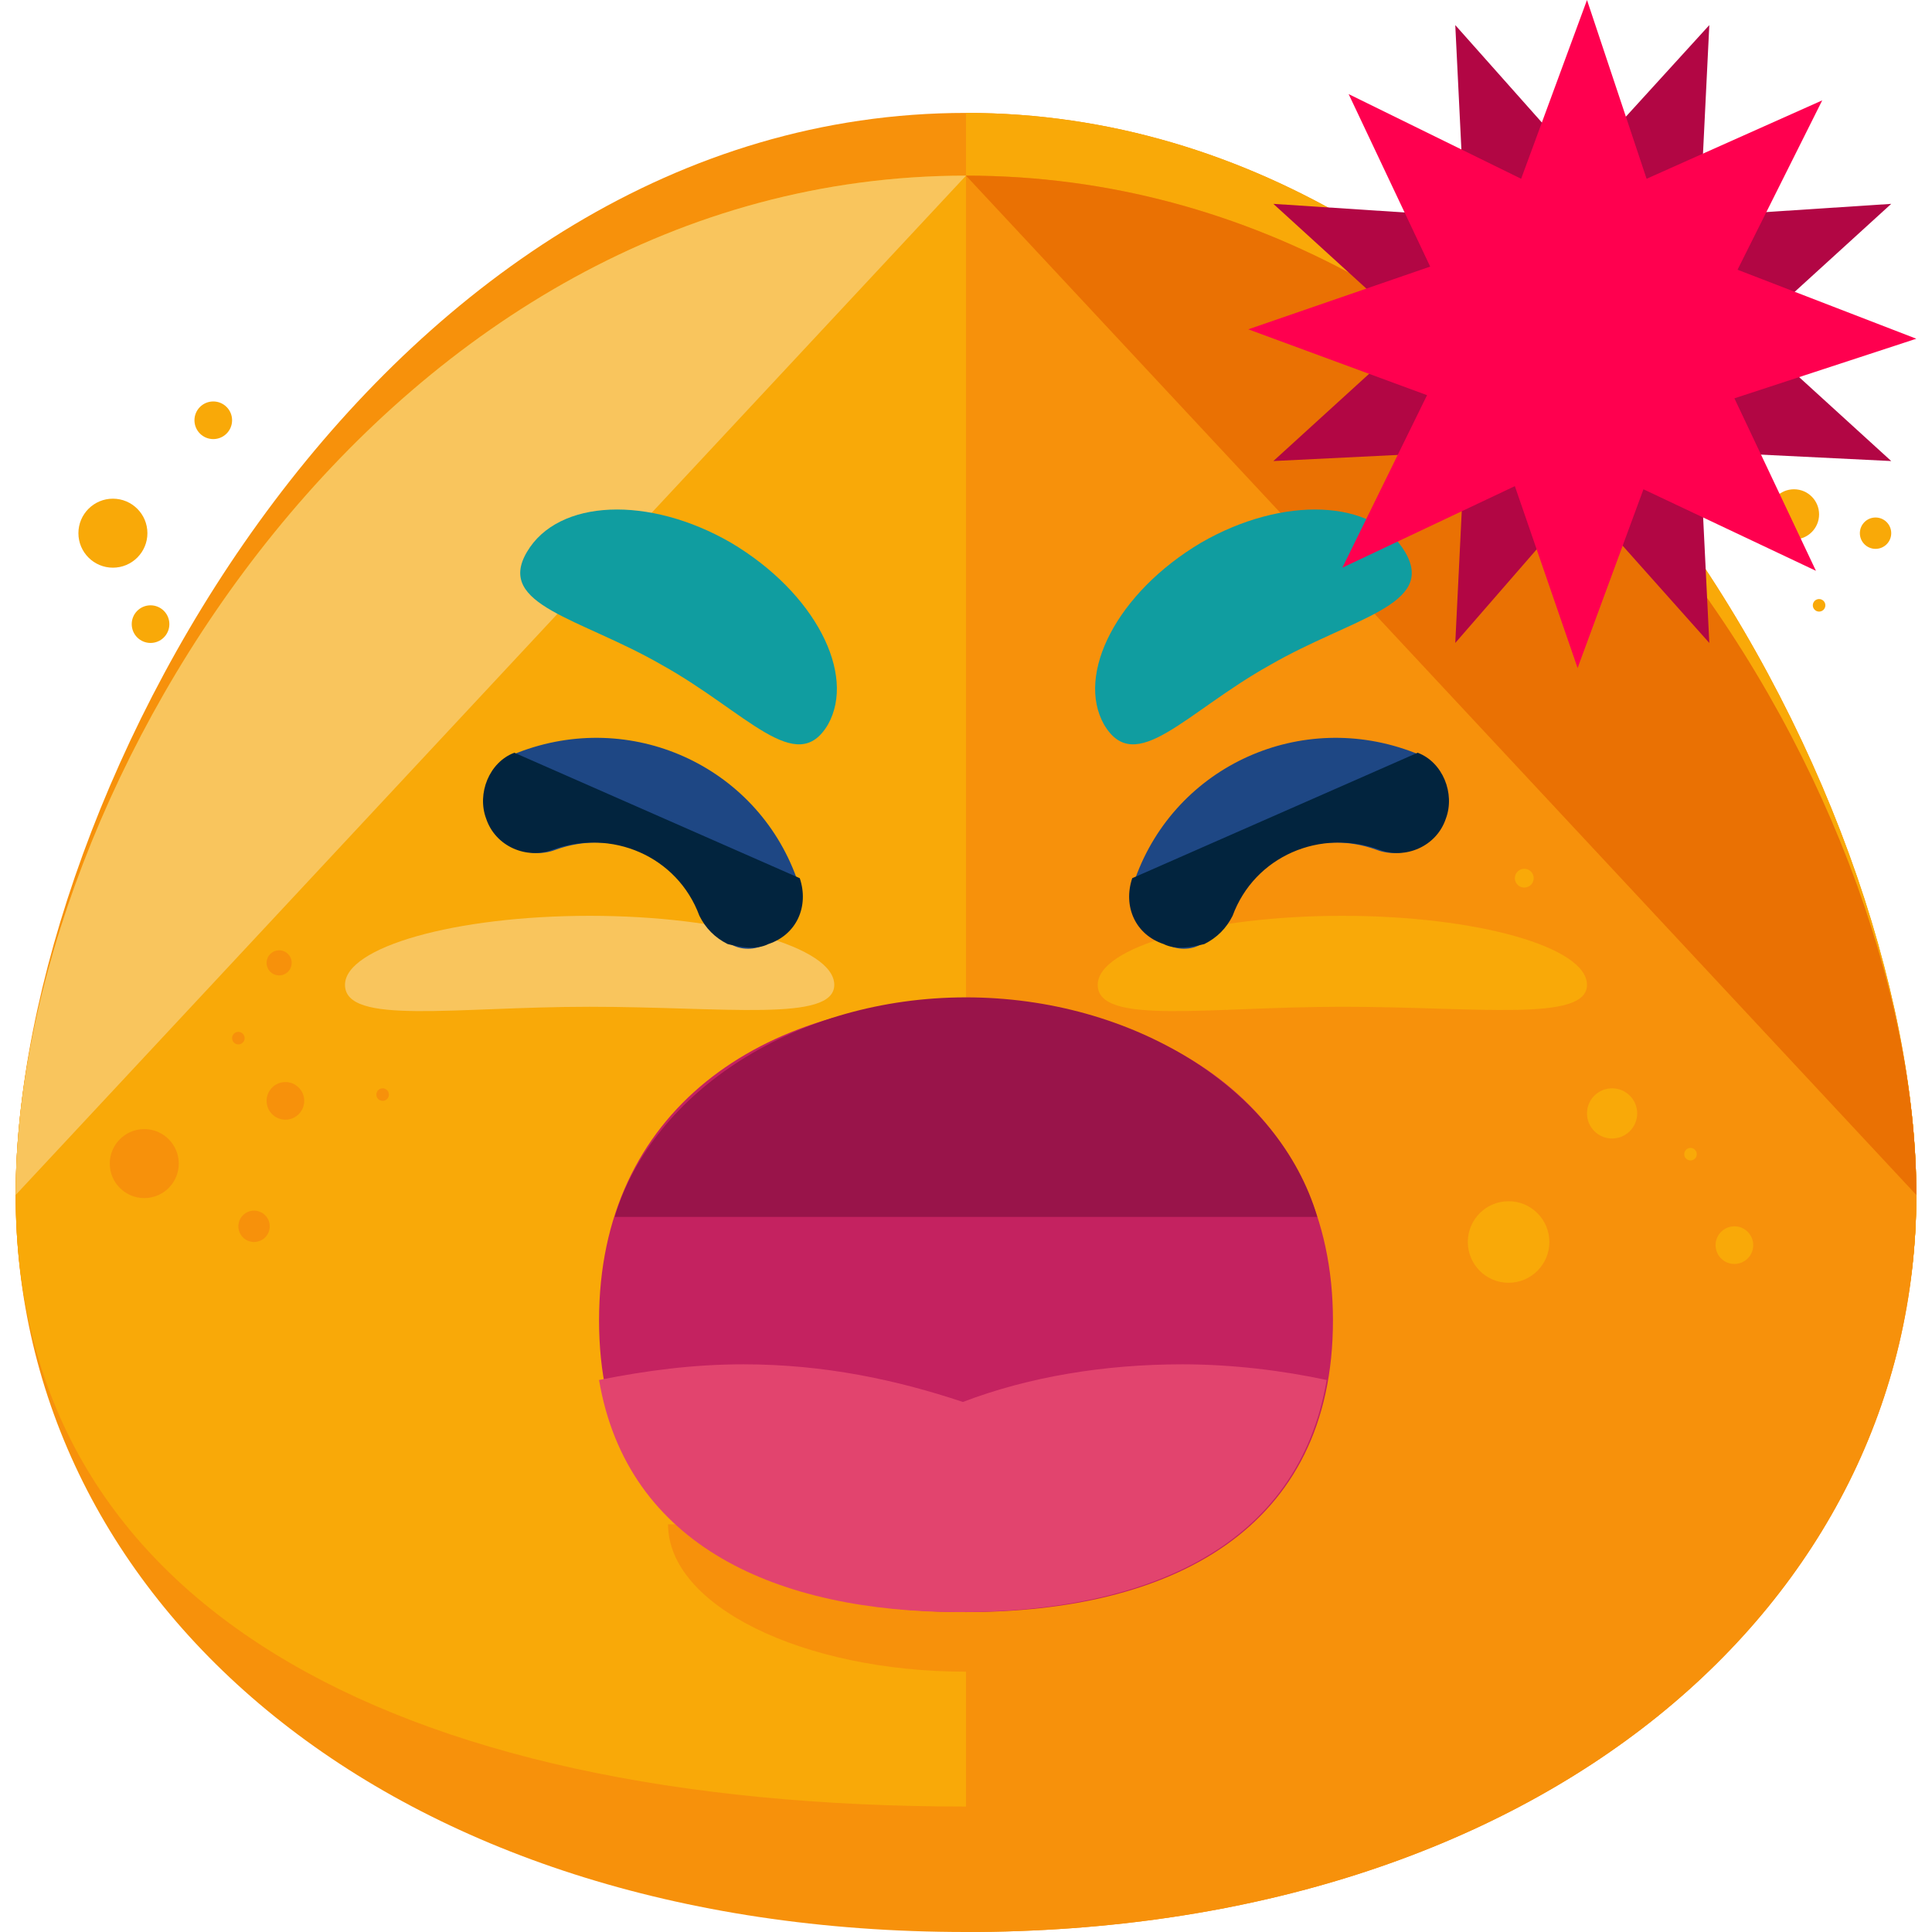<?xml version="1.0" encoding="iso-8859-1"?>
<!-- Generator: Adobe Illustrator 19.0.0, SVG Export Plug-In . SVG Version: 6.00 Build 0)  -->
<svg version="1.1" id="Layer_1" xmlns="http://www.w3.org/2000/svg" xmlns:xlink="http://www.w3.org/1999/xlink" x="0px" y="0px"
	 viewBox="0 0 492.8 492.8" style="enable-background:new 0 0 492.8 492.8;" xml:space="preserve">
<g>
	<path style="fill:#F7910B;" d="M488.8,304.8c0,104-95.2,188-242.4,188S4,408.8,4,304.8s95.2-260,242.4-260S488.8,200.8,488.8,304.8
		z"/>
	<path style="fill:#F7910B;" d="M488.8,304.8c0,104-95.2,156-242.4,156S4,408.8,4,304.8s95.2-276,242.4-276S488.8,200.8,488.8,304.8
		z"/>
</g>
<g>
	<path style="fill:#F9A908;" d="M246.4,28.8c147.2,0,242.4,172,242.4,276s-95.2,156-242.4,156"/>
	<path style="fill:#F9A908;" d="M488.8,304.8c0,104-95.2,156-242.4,156S4,408.8,4,304.8s95.2-260,242.4-260S488.8,200.8,488.8,304.8
		z"/>
</g>
<path style="fill:#F9C55D;" d="M4,304.8c0-104,95.2-260,242.4-260"/>
<path style="fill:#F7910B;" d="M246.4,44.8c147.2,0,242.4,156,242.4,260s-95.2,188-242.4,188"/>
<path style="fill:#EA7103;" d="M246.4,44.8c147.2,0,242.4,156,242.4,260"/>
<path style="fill:#F9C55D;" d="M212.8,251.2c0,9.6-28,5.6-62.4,5.6S88,261.6,88,251.2c0-9.6,28-17.6,62.4-17.6
	C184.8,233.6,212.8,241.6,212.8,251.2z"/>
<path style="fill:#F9A908;" d="M404.8,251.2c0,9.6-28,5.6-62.4,5.6s-62.4,4.8-62.4-5.6c0-9.6,28-17.6,62.4-17.6
	S404.8,241.6,404.8,251.2z"/>
<g>
	<circle style="fill:#F7910B;" cx="72.8" cy="280.8" r="4.8"/>
	<circle style="fill:#F7910B;" cx="36.8" cy="296.8" r="8.8"/>
	<circle style="fill:#F7910B;" cx="60.8" cy="264.8" r="1.6"/>
	<circle style="fill:#F7910B;" cx="97.6" cy="279.2" r="1.6"/>
</g>
<g>
	<circle style="fill:#F9A908;" cx="411.2" cy="284" r="6.4"/>
	<circle style="fill:#F9A908;" cx="431.2" cy="294.4" r="1.6"/>
	<circle style="fill:#F9A908;" cx="388.8" cy="224" r="2.4"/>
	<circle style="fill:#F9A908;" cx="384.8" cy="316.8" r="10.4"/>
	<circle style="fill:#F9A908;" cx="442.4" cy="317.6" r="4.8"/>
</g>
<g>
	<circle style="fill:#F7910B;" cx="64.8" cy="312.8" r="4"/>
	<circle style="fill:#F7910B;" cx="71.2" cy="245.6" r="3.2"/>
</g>
<g>
	<circle style="fill:#F9A908;" cx="28.8" cy="136" r="8.8"/>
	<circle style="fill:#F9A908;" cx="54.4" cy="107.2" r="4.8"/>
	<circle style="fill:#F9A908;" cx="464" cy="154.4" r="1.6"/>
	<circle style="fill:#F9A908;" cx="457.6" cy="131.2" r="6.4"/>
	<circle style="fill:#F9A908;" cx="478.4" cy="136" r="4"/>
	<circle style="fill:#F9A908;" cx="38.4" cy="159.2" r="4.8"/>
</g>
<path style="fill:#F7910B;" d="M322.4,388.8c0,20.8-33.6,37.6-76,37.6c-41.6,0-76-16.8-76-37.6"/>
<path style="fill:#C42260;" d="M340,336.8c0,53.6-41.6,74.4-93.6,74.4s-93.6-20.8-93.6-74.4s41.6-81.6,93.6-81.6
	C298.4,256,340,284,340,336.8z"/>
<path style="fill:#E2446E;" d="M338.4,352c-11.2-2.4-24-4-36.8-4c-20,0-39.2,3.2-56,9.6c-16.8-5.6-35.2-9.6-56-9.6
	c-12.8,0-24.8,1.6-36.8,4c7.2,42.4,45.6,59.2,92,59.2C292.8,411.2,331.2,394.4,338.4,352z"/>
<path style="fill:#99144A;" d="M336,310.4c-9.6-32.8-47.2-56-89.6-56c-43.2,0-80,24-89.6,56H336z"/>
<path style="fill:#1E4784;" d="M186.4,240.8c-3.2-1.6-5.6-4-7.2-7.2c-5.6-15.2-22.4-22.4-37.6-16.8c-6.4,2.4-14.4-0.8-16.8-8
	c-2.4-6.4,0.8-14.4,7.2-16.8c28.8-11.2,60.8,3.2,71.2,32c2.4,7.2-0.8,14.4-8,16.8C192.8,242.4,188.8,242.4,186.4,240.8z"/>
<path style="fill:#02243E;" d="M204,224c2.4,7.2-0.8,14.4-8,16.8c-3.2,1.6-7.2,0.8-10.4,0c-3.2-1.6-5.6-4-7.2-7.2
	c-5.6-15.2-22.4-22.4-37.6-16.8c-6.4,2.4-14.4-0.8-16.8-8c-2.4-6.4,0.8-14.4,7.2-16.8"/>
<path style="fill:#1E4784;" d="M306.4,240.8c3.2-1.6,5.6-4,7.2-7.2c5.6-15.2,22.4-22.4,37.6-16.8c6.4,2.4,14.4-0.8,16.8-8
	c2.4-6.4-0.8-14.4-7.2-16.8c-28.8-11.2-60.8,3.2-71.2,32c-2.4,7.2,0.8,14.4,8,16.8C300,242.4,304,242.4,306.4,240.8z"/>
<path style="fill:#02243E;" d="M288.8,224c-2.4,7.2,0.8,14.4,8,16.8c3.2,1.6,7.2,0.8,10.4,0c3.2-1.6,5.6-4,7.2-7.2
	c5.6-15.2,22.4-22.4,37.6-16.8c6.4,2.4,14.4-0.8,16.8-8c2.4-6.4-0.8-14.4-7.2-16.8"/>
<g>
	<path style="fill:#109DA0;" d="M211.2,184.8c-8,13.6-20.8-3.2-42.4-15.2c-20.8-12-42.4-15.2-34.4-28.8s31.2-14.4,52-2.4
		C208,151.2,218.4,172,211.2,184.8z"/>
	<path style="fill:#109DA0;" d="M281.6,184.8c8,13.6,20.8-3.2,42.4-15.2c20.8-12,42.4-15.2,34.4-28.8s-31.2-14.4-52-2.4
		C284.8,151.2,274.4,172,281.6,184.8z"/>
</g>
<polygon style="fill:#B20644;" points="446.4,84.8 482.4,117.6 433.6,115.2 436,164 403.2,127.2 371.2,164 373.6,115.2 324.8,117.6 
	360.8,84.8 324.8,52 373.6,55.2 371.2,6.4 403.2,42.4 436,6.4 433.6,55.2 482.4,52 "/>
<polygon style="fill:#FF004F;" points="443.2,68.8 488.8,86.4 442.4,101.6 463.2,145.6 419.2,124.8 402.4,170.4 386.4,124 
	342.4,144.8 364,100.8 318.4,84 364.8,68 344,24 388,45.6 404.8,0 420,45.6 464.8,25.6 "/>
<g>
</g>
<g>
</g>
<g>
</g>
<g>
</g>
<g>
</g>
<g>
</g>
<g>
</g>
<g>
</g>
<g>
</g>
<g>
</g>
<g>
</g>
<g>
</g>
<g>
</g>
<g>
</g>
<g>
</g>
</svg>

